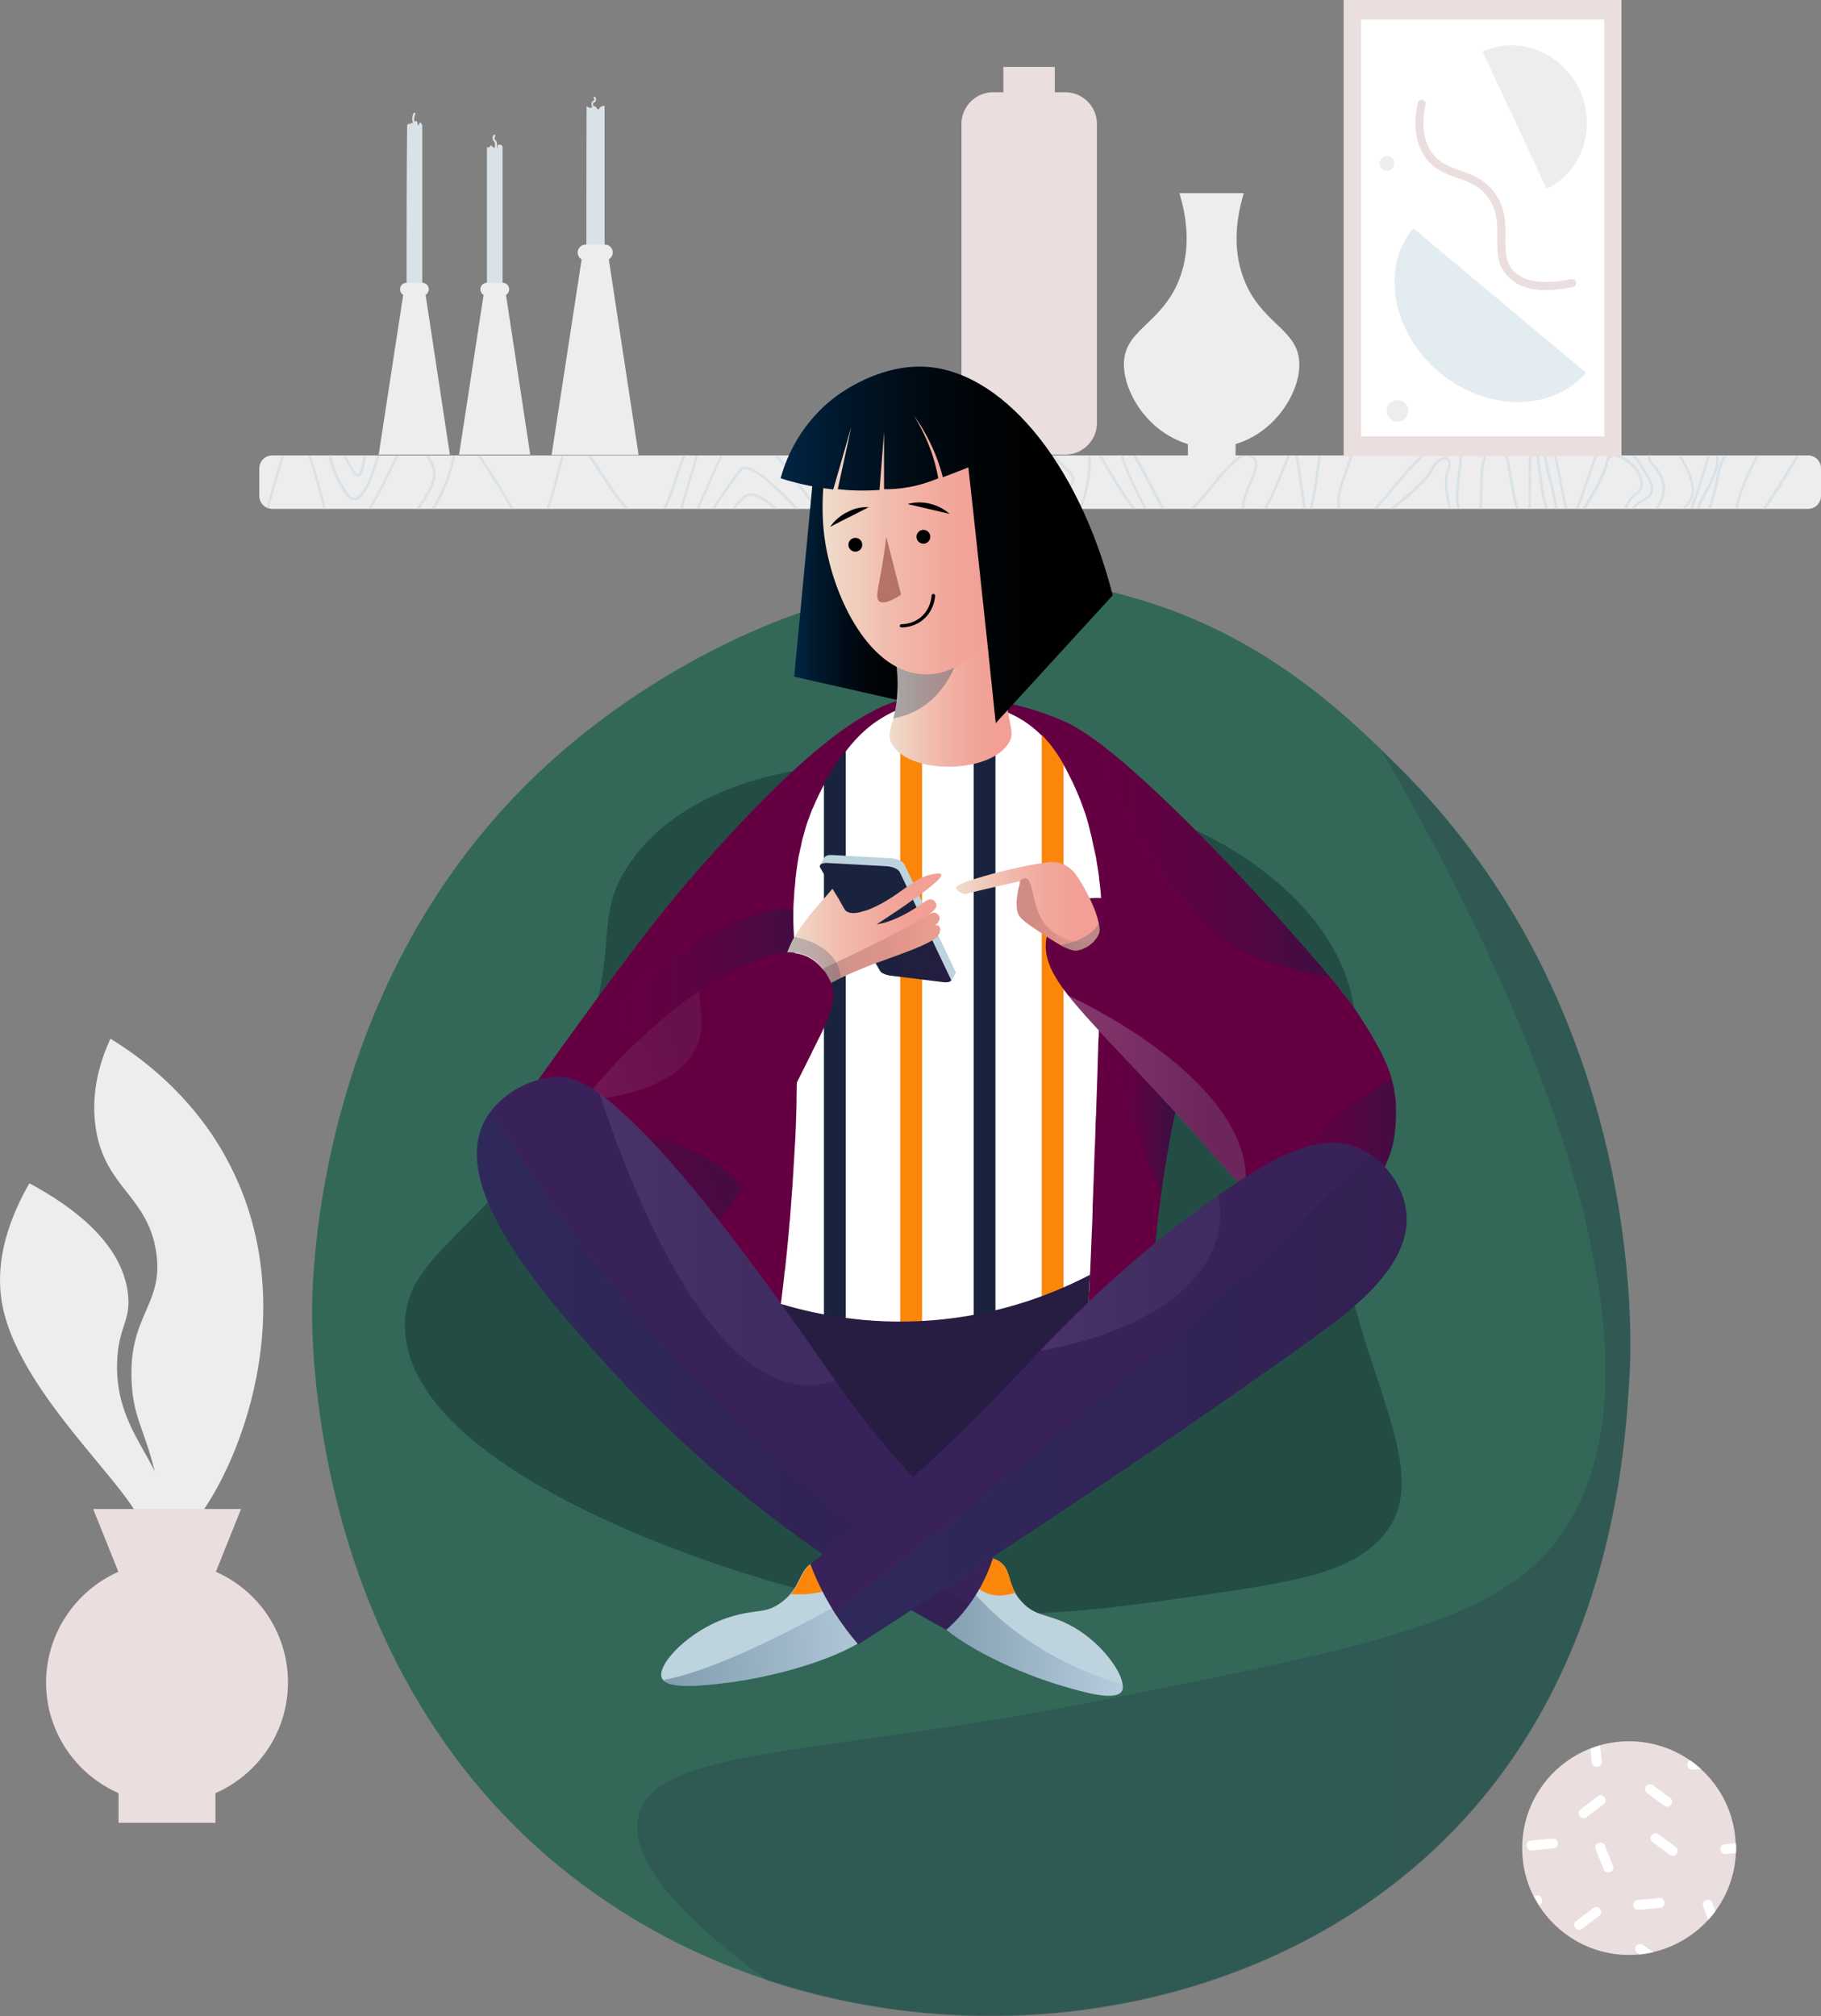 <svg width="187" height="207" viewBox="0 0 187 207" fill="none" xmlns="http://www.w3.org/2000/svg">
<rect x="0" y="0" width="187" height="207" fill="#808080" stroke="none"/>
<path d="M26.627 48.079V50.92C26.627 51.434 26.924 51.894 27.384 52.11C27.466 52.164 27.547 52.191 27.628 52.191C27.736 52.218 27.845 52.245 27.953 52.245H185.674C186.405 52.245 187 51.65 187 50.92V48.079C187 47.348 186.405 46.753 185.674 46.753H27.98C27.222 46.753 26.627 47.348 26.627 48.079Z" fill="#EEEDEE"/>
<path opacity="0.42" d="M180.964 52.272H181.289C182.669 50.351 184.104 47.943 184.78 46.753H184.455C183.427 48.539 182.101 50.649 180.964 52.272Z" fill="#BDD3DE"/>
<path opacity="0.42" d="M179.827 47.754C179.259 48.917 178.501 50.541 178.176 52.245H178.447C178.771 50.568 179.502 48.998 180.071 47.862C180.287 47.402 180.477 47.023 180.585 46.726H180.287C180.152 47.05 179.962 47.429 179.827 47.754Z" fill="#BDD3DE"/>
<path opacity="0.42" d="M175.36 52.272H175.658C176.01 51.38 176.335 50.135 176.605 48.647C176.741 47.835 177.011 47.213 177.363 46.753H177.038C176.741 47.186 176.497 47.781 176.335 48.593C176.01 50.297 175.685 51.488 175.36 52.272Z" fill="#BDD3DE"/>
<path opacity="0.42" d="M175.036 50.46C174.685 51.082 174.36 51.704 174.17 52.272H174.468C174.658 51.758 174.982 51.19 175.28 50.595C175.984 49.296 176.688 47.943 176.444 46.753H176.173V46.78C176.444 47.862 175.74 49.161 175.036 50.46Z" fill="#BDD3DE"/>
<path opacity="0.42" d="M173.52 52.272H173.818C174.17 51.379 174.684 49.891 175.415 47.402L175.604 46.78H175.334L175.171 47.348C174.386 49.891 173.872 51.406 173.52 52.272Z" fill="#BDD3DE"/>
<path opacity="0.42" d="M173.601 49.54C173.899 50.811 173.52 51.244 173.168 51.677C173.033 51.867 172.87 52.029 172.762 52.272H173.06C173.141 52.137 173.249 52.002 173.358 51.867C173.737 51.407 174.17 50.892 173.845 49.486C173.628 48.566 173.168 47.538 172.6 46.753H172.275C172.87 47.511 173.358 48.566 173.601 49.54Z" fill="#BDD3DE"/>
<path opacity="0.42" d="M170.706 49.891C170.814 50.703 170.462 51.569 169.948 52.245H170.272C170.76 51.542 171.084 50.676 170.976 49.837C170.814 48.701 170.3 48.16 169.921 47.727C169.569 47.348 169.379 47.132 169.569 46.699H169.271C169.081 47.24 169.352 47.538 169.704 47.889C170.083 48.349 170.543 48.863 170.706 49.891Z" fill="#BDD3DE"/>
<path opacity="0.42" d="M167.538 52.272H167.836C168.079 51.893 168.431 51.65 168.81 51.461C169.487 51.055 170.218 50.649 169.487 49.188C169.081 48.349 168.54 47.51 167.971 46.78H167.619C168.215 47.51 168.81 48.43 169.243 49.323C169.839 50.568 169.352 50.838 168.675 51.244C168.269 51.434 167.782 51.731 167.538 52.272Z" fill="#BDD3DE"/>
<path opacity="0.42" d="M161.746 52.272H162.044C162.342 51.623 162.694 50.622 163.154 49.323C163.452 48.43 163.776 47.511 164.074 46.753H163.776C163.479 47.483 163.181 48.376 162.883 49.242C162.531 50.243 162.125 51.515 161.746 52.272Z" fill="#BDD3DE"/>
<path opacity="0.42" d="M159.554 46.753C159.797 47.618 160.014 48.755 160.176 49.702C160.366 50.703 160.528 51.623 160.718 52.245H160.988C160.799 51.623 160.609 50.649 160.42 49.648C160.203 48.484 159.987 47.483 159.797 46.726H159.554V46.753Z" fill="#BDD3DE"/>
<path opacity="0.42" d="M158.498 46.753C158.606 47.429 158.796 48.295 159.066 49.35C159.31 50.379 159.608 51.569 159.662 52.272H159.933C159.906 51.623 159.662 50.595 159.337 49.269C159.121 48.43 158.904 47.483 158.796 46.753H158.498Z" fill="#BDD3DE"/>
<path opacity="0.42" d="M158.038 46.753H157.767C157.794 47.05 157.849 47.375 157.876 47.7C158.119 49.648 158.336 51.298 158.688 52.272H158.985C158.579 51.217 158.336 49.08 158.173 47.673C158.092 47.321 158.065 47.023 158.038 46.753Z" fill="#BDD3DE"/>
<path opacity="0.42" d="M156.901 52.272H157.172C157.226 51.65 157.226 50.757 157.226 49.621C157.226 48.647 157.199 47.619 157.28 46.753H157.01C156.955 47.592 156.955 48.62 156.955 49.621C156.955 50.514 156.983 51.569 156.901 52.272Z" fill="#BDD3DE"/>
<path opacity="0.42" d="M154.817 46.753H154.546C154.736 47.402 154.871 48.268 155.006 49.134C155.196 50.27 155.385 51.434 155.71 52.272H156.008C155.683 51.488 155.494 50.27 155.304 49.107C155.142 48.214 155.006 47.402 154.817 46.753Z" fill="#BDD3DE"/>
<path opacity="0.42" d="M151.894 52.272H152.164C152.219 51.758 152.246 51.109 152.246 50.433C152.246 49.134 152.273 47.727 152.679 46.753H152.381C152.002 47.781 151.975 49.161 151.975 50.433C151.948 51.109 151.948 51.758 151.894 52.272Z" fill="#BDD3DE"/>
<path opacity="0.42" d="M149.701 48.728C149.539 49.973 149.377 51.298 149.674 52.272H149.972C149.647 51.352 149.837 50 149.972 48.755C150.053 48.025 150.161 47.321 150.134 46.753H149.864C149.864 47.321 149.783 47.998 149.701 48.728Z" fill="#BDD3DE"/>
<path opacity="0.42" d="M141.04 52.272H141.391C141.879 51.731 142.393 51.109 142.934 50.46C144.017 49.161 145.181 47.754 146.345 46.753H145.939C144.829 47.754 143.719 49.08 142.718 50.297C142.149 51.001 141.581 51.677 141.04 52.272Z" fill="#BDD3DE"/>
<path opacity="0.42" d="M137.359 52.272H137.629C137.386 51.001 137.927 49.594 138.387 48.322C138.604 47.754 138.793 47.24 138.901 46.753H138.631C138.522 47.186 138.333 47.673 138.143 48.214C137.683 49.459 137.142 50.92 137.359 52.272Z" fill="#BDD3DE"/>
<path opacity="0.42" d="M109.371 50.216C109.75 49.891 110.075 49.621 110.075 49.269C110.075 49.025 109.912 48.755 109.56 48.403C109.127 47.997 108.613 47.456 108.126 46.915C108.072 46.861 108.018 46.78 107.964 46.726H108.342C108.857 47.267 109.317 47.781 109.75 48.187C110.156 48.593 110.345 48.917 110.345 49.242C110.345 49.702 109.966 49.999 109.533 50.378C108.992 50.838 108.424 51.352 108.37 52.218H108.099C108.18 51.244 108.857 50.676 109.371 50.216ZM98.517 46.753C100.114 48.674 101.522 50.919 102.198 52.272H101.9C101.224 50.892 99.789 48.647 98.192 46.753H98.517ZM104.905 46.753H105.176C105.392 48.836 104.932 50.892 104.282 52.272H103.985C104.607 50.946 105.149 48.863 104.905 46.753ZM94.213 47.24C93.293 47.158 92.427 47.077 91.886 46.753H92.616C93.076 46.861 93.645 46.915 94.24 46.969C95.486 47.077 96.785 47.213 97.353 47.97C97.651 48.376 97.705 48.863 97.57 49.539C97.38 50.351 97.272 51.298 97.164 52.272H96.893C97.001 51.298 97.109 50.324 97.299 49.485C97.434 48.917 97.38 48.484 97.137 48.133C96.649 47.456 95.404 47.348 94.213 47.24ZM89.964 46.753C90.776 48.078 91.561 49.594 92.292 51.163C92.481 51.569 92.644 51.92 92.806 52.272H92.508C92.346 51.947 92.21 51.623 92.048 51.271C91.182 49.404 90.397 47.916 89.693 46.753H89.964ZM85.714 46.753C86.716 48.809 88.394 50.865 89.558 52.272H89.206C88.015 50.838 86.364 48.782 85.416 46.753H85.714ZM83.982 46.753C84.28 47.158 84.632 47.618 85.038 48.187C86.012 49.539 87.149 51.082 88.15 52.272H87.798C86.797 51.109 85.741 49.648 84.794 48.349C84.415 47.808 84.009 47.24 83.63 46.753H83.982ZM82.764 46.753C83.251 47.943 84.117 49.485 84.848 50.784C85.173 51.379 85.444 51.866 85.66 52.272H85.362C85.119 51.839 84.848 51.352 84.605 50.919C83.82 49.512 82.926 47.97 82.466 46.753H82.764ZM79.895 46.753C80.653 47.673 81.41 48.728 82.195 49.756C82.872 50.676 83.522 51.542 84.117 52.272H83.765C83.197 51.569 82.602 50.757 81.979 49.918C81.194 48.836 80.355 47.727 79.543 46.753H79.895ZM31.904 46.753C32.5 48.43 33.068 50.595 33.474 52.272H33.204C32.662 50.026 32.121 48.133 31.634 46.753H31.904ZM40.593 46.834C40.593 46.807 40.62 46.78 40.62 46.753H40.918C40.891 46.834 40.864 46.888 40.837 46.942C40.241 48.268 39.213 50.405 38.103 52.272H37.778C38.644 50.838 39.592 48.998 40.593 46.834ZM28.927 46.753H29.198C28.548 48.782 27.926 51.055 27.601 52.218C27.52 52.191 27.438 52.164 27.357 52.137C27.682 50.973 28.305 48.755 28.927 46.753ZM43.246 51.487C44.058 50.243 44.978 48.863 44.112 47.483C43.977 47.24 43.841 46.996 43.733 46.726H44.031C44.112 46.942 44.22 47.131 44.355 47.321C45.303 48.836 44.328 50.324 43.489 51.623C43.354 51.839 43.219 52.029 43.083 52.245H42.758C42.894 52.002 43.083 51.758 43.246 51.487ZM46.467 46.753H46.737C46.44 48.62 45.546 50.757 44.626 52.272H44.274C45.195 50.811 46.169 48.701 46.467 46.753ZM49.336 46.753C50.121 47.862 51.041 49.377 52.097 51.082C52.34 51.487 52.584 51.893 52.828 52.272H52.503C52.313 51.947 52.097 51.596 51.88 51.244C51.068 49.918 49.986 48.133 49.038 46.78H49.336V46.753ZM57.402 47.7C57.483 47.375 57.564 47.05 57.645 46.753H57.916C57.835 47.077 57.754 47.429 57.645 47.781C57.212 49.512 56.806 51.082 56.373 52.272H56.076C56.59 50.892 57.023 49.161 57.402 47.7ZM60.704 46.753C61.029 47.213 61.381 47.754 61.76 48.349C62.653 49.729 63.654 51.244 64.575 52.272H64.223C63.303 51.244 62.382 49.81 61.516 48.511C61.137 47.916 60.731 47.294 60.352 46.78H60.704V46.753ZM69.284 49.106C69.555 48.241 69.853 47.429 70.151 46.726H70.448C70.124 47.429 69.826 48.322 69.555 49.188C69.203 50.27 68.824 51.406 68.364 52.245H68.066C68.526 51.433 68.906 50.243 69.284 49.106ZM72.451 50.135C72.939 48.971 73.453 47.808 73.94 46.753H74.211C73.696 47.835 73.182 49.052 72.668 50.243C72.343 51.001 72.045 51.677 71.802 52.245H71.504C71.829 51.542 72.153 50.811 72.451 50.135ZM70.746 49.106C70.963 48.349 71.26 47.483 71.423 46.753H71.693C71.531 47.375 71.287 48.187 70.99 49.188C70.665 50.216 70.34 51.298 70.096 52.272H69.826C70.096 51.244 70.448 50.135 70.746 49.106ZM113.133 46.753C113.133 46.78 113.16 46.78 113.16 46.807C114.189 48.565 115.488 50.838 116.652 52.272H116.3C115.163 50.838 113.918 48.647 112.917 46.942C112.89 46.888 112.836 46.807 112.809 46.753H113.133ZM111.726 46.753H111.997C112.132 48.62 111.699 50.73 111.049 52.272H110.779C111.401 50.757 111.861 48.593 111.726 46.753ZM116.679 46.753C117.112 47.483 117.627 48.457 118.249 49.675C118.736 50.622 119.223 51.542 119.63 52.272H119.305C118.899 51.569 118.466 50.703 117.978 49.81C117.491 48.863 116.869 47.7 116.327 46.753H116.679ZM115.353 46.753C115.705 48.187 116.652 49.999 117.356 51.406C117.518 51.731 117.654 52.002 117.789 52.245H117.491C117.383 52.002 117.248 51.758 117.112 51.515C116.381 50.081 115.434 48.187 115.082 46.726H115.353V46.753ZM124.258 49.945C125.395 48.565 126.478 47.24 127.398 46.753H128.643C129.509 47.321 129.022 48.43 128.535 49.594C128.156 50.459 127.75 51.406 127.804 52.272H127.533C127.479 51.352 127.912 50.378 128.291 49.485C128.887 48.133 129.211 47.267 128.318 46.861C127.452 46.482 125.936 48.322 124.475 50.108C123.825 50.892 123.202 51.65 122.634 52.245H122.255C122.878 51.623 123.554 50.784 124.258 49.945ZM131.918 47.456C132.026 47.185 132.108 46.942 132.189 46.753H132.486C132.405 46.969 132.27 47.267 132.162 47.564C131.458 49.323 130.754 51.082 130.05 52.272H129.726C130.592 50.892 131.431 48.728 131.918 47.456ZM133.244 46.753C133.407 47.375 133.569 48.376 133.759 49.837C133.894 50.73 134.002 51.677 134.138 52.272H133.867C133.732 51.677 133.623 50.784 133.488 49.864C133.353 48.863 133.163 47.483 132.974 46.753H133.244ZM135.383 46.753H135.653C135.437 48.538 135.112 51.001 134.733 52.272H134.462C134.76 51.244 135.112 48.971 135.383 46.753Z" fill="#BDD3DE"/>
<path opacity="0.42" d="M142.61 52.273H143.07C144.423 51.244 146.534 49.54 147.13 48.322C147.644 47.348 148.267 47.078 148.537 47.213C148.781 47.321 148.808 47.727 148.592 48.214C148.131 49.323 148.51 51.217 148.781 52.273H149.052C148.781 51.272 148.375 49.377 148.808 48.322C149.133 47.538 148.916 47.105 148.619 46.969C148.159 46.753 147.428 47.132 146.859 48.214C146.237 49.432 143.882 51.298 142.61 52.273Z" fill="#BDD3DE"/>
<path opacity="0.42" d="M162.477 52.272H162.801C163.397 51.352 164.94 48.809 165.102 47.618C165.156 47.267 165.292 47.023 165.508 46.942C165.995 46.753 166.807 47.24 167.376 47.7C167.944 48.16 168.513 49.052 168.458 49.81C168.431 50.135 168.296 50.378 168.025 50.541C167.213 51.028 166.889 51.866 166.753 52.272H167.051C167.186 51.866 167.511 51.163 168.161 50.757C168.486 50.541 168.702 50.216 168.729 49.81C168.783 48.998 168.161 47.997 167.565 47.483C167.376 47.321 166.889 46.942 166.347 46.726H165.292C165.048 46.861 164.913 47.158 164.831 47.564C164.642 48.755 162.937 51.515 162.477 52.272Z" fill="#BDD3DE"/>
<path opacity="0.42" d="M105.013 52.272H105.284C105.663 51.217 106.556 48.674 106.935 47.754C107.043 47.511 107.179 47.511 107.233 47.511C107.531 47.511 107.91 47.916 108.153 48.403C108.262 48.674 108.478 49.323 108.045 49.783C107.395 50.487 107.206 51.542 107.179 52.245H107.449C107.504 51.569 107.666 50.568 108.262 49.946C108.64 49.54 108.695 48.917 108.397 48.268C108.18 47.754 107.693 47.213 107.233 47.213C107.098 47.213 106.854 47.267 106.692 47.619C106.286 48.593 105.365 51.271 105.013 52.272Z" fill="#BDD3DE"/>
<path opacity="0.42" d="M73.047 52.273H73.371C73.967 51.353 75.374 49.269 76.213 48.322C76.295 48.241 76.403 48.187 76.565 48.187C77.81 48.187 80.598 51.109 81.654 52.273H82.006C81.113 51.272 78 47.944 76.538 47.916C76.322 47.916 76.132 47.998 75.997 48.133C75.131 49.161 73.588 51.461 73.047 52.273Z" fill="#BDD3DE"/>
<path opacity="0.42" d="M75.158 52.272H75.483C75.727 51.92 76.079 51.515 76.539 51.109C77.215 50.514 78.677 51.515 79.543 52.272H79.949C79.246 51.596 77.351 50.026 76.376 50.892C75.808 51.379 75.402 51.866 75.158 52.272Z" fill="#BDD3DE"/>
<path opacity="0.42" d="M33.691 46.753C33.934 47.781 34.476 49.459 35.559 50.892C35.802 51.217 36.073 51.38 36.371 51.38C36.425 51.38 36.479 51.38 36.533 51.352C37.183 51.217 37.832 50.216 38.482 48.376C38.698 47.781 38.861 47.186 38.996 46.699H38.725C38.238 48.403 37.372 50.892 36.479 51.082C36.235 51.136 36.019 51.001 35.802 50.703C34.746 49.296 34.232 47.727 33.989 46.699H33.691V46.753Z" fill="#BDD3DE"/>
<path opacity="0.42" d="M35.234 46.753C35.423 47.159 35.748 47.781 36.236 48.566C36.398 48.809 36.56 48.944 36.723 48.944C36.75 48.944 36.777 48.944 36.804 48.944C37.264 48.836 37.508 47.592 37.589 46.78H37.318C37.21 47.727 36.966 48.647 36.723 48.701C36.669 48.728 36.56 48.62 36.452 48.458C36.019 47.754 35.694 47.186 35.532 46.78H35.234V46.753Z" fill="#BDD3DE"/>
<path d="M115.434 36.958C115.759 33.711 119.386 33.116 121.119 28.625C122.391 25.324 121.768 22.023 121.119 19.831H127.723C127.073 22.023 126.451 25.324 127.723 28.625C129.428 33.116 133.082 33.711 133.407 36.958C133.705 39.907 131.161 44.318 126.884 45.589V46.888H121.985V45.589C117.708 44.318 115.164 39.934 115.434 36.958Z" fill="#EEEDEE"/>
<path d="M101.982 9.469H103.038V6.872H108.316V9.469H109.398C111.185 9.469 112.646 10.93 112.646 12.716V43.425C112.646 45.21 111.185 46.672 109.398 46.672H101.982C100.196 46.672 98.734 45.21 98.734 43.425V12.716C98.734 10.93 100.196 9.469 101.982 9.469Z" fill="#EBDEDE"/>
<path d="M137.981 0H166.51V46.834H137.981V0Z" fill="#EBDEDE"/>
<path d="M139.768 2.002H164.751V44.806H139.768V2.002Z" fill="white"/>
<path opacity="0.42" d="M145.126 23.431C141.743 27.489 142.961 34.172 147.806 38.23C152.678 42.289 159.472 42.289 162.855 38.258C156.955 33.306 151.027 28.355 145.126 23.431Z" fill="#BDD3DE"/>
<path d="M158.823 19.372C162.477 17.668 163.993 13.095 162.206 9.226C160.393 5.357 155.9 3.598 152.246 5.303C154.438 9.984 156.631 14.664 158.823 19.372Z" fill="#EEEDEE"/>
<path d="M158.768 29.789C159.607 29.789 160.528 29.68 161.529 29.464C161.746 29.41 161.881 29.194 161.854 28.977C161.8 28.761 161.583 28.625 161.367 28.652C158.579 29.221 156.603 28.977 155.493 27.895C154.573 27.002 154.573 25.811 154.6 24.432C154.627 22.971 154.627 21.293 153.436 19.724C152.407 18.371 151.162 17.938 149.944 17.505C148.78 17.099 147.671 16.693 146.886 15.449C146.155 14.231 145.965 12.662 146.399 10.741C146.453 10.525 146.317 10.308 146.074 10.254C145.857 10.2 145.641 10.335 145.587 10.579C145.126 12.716 145.343 14.475 146.182 15.882C147.102 17.37 148.402 17.83 149.647 18.263C150.811 18.669 151.893 19.047 152.759 20.211C153.788 21.564 153.761 22.998 153.761 24.404C153.734 25.838 153.734 27.299 154.898 28.436C155.791 29.356 157.09 29.789 158.768 29.789Z" fill="#EBDEDE"/>
<path d="M143.503 43.29C142.89 43.29 142.393 42.794 142.393 42.181C142.393 41.568 142.89 41.072 143.503 41.072C144.115 41.072 144.612 41.568 144.612 42.181C144.612 42.794 144.115 43.29 143.503 43.29Z" fill="#EEEDEE"/>
<path d="M142.42 17.532C142.001 17.532 141.662 17.193 141.662 16.775C141.662 16.356 142.001 16.017 142.42 16.017C142.838 16.017 143.178 16.356 143.178 16.775C143.178 17.193 142.838 17.532 142.42 17.532Z" fill="#EEEDEE"/>
<path d="M61.028 11.364C61.056 11.364 61.056 11.364 61.083 11.364C61.137 11.337 61.137 11.283 61.11 11.228C60.839 10.741 60.893 10.606 60.92 10.579C60.947 10.552 60.974 10.552 61.001 10.525C61.056 10.498 61.164 10.444 61.191 10.335C61.218 10.227 61.218 10.119 61.137 9.984C61.11 9.93 61.056 9.93 61.001 9.957C60.947 9.984 60.947 10.038 60.974 10.092C61.028 10.173 61.028 10.227 61.028 10.254C61.028 10.281 61.001 10.309 60.947 10.335C60.893 10.363 60.839 10.39 60.812 10.444C60.677 10.606 60.731 10.877 60.974 11.31C60.974 11.364 61.001 11.364 61.028 11.364Z" fill="#EBDEDE"/>
<path d="M60.216 31.196H62.084V10.877C62.003 10.877 61.867 10.877 61.759 10.931C61.57 11.039 61.543 11.228 61.434 11.228C61.272 11.228 61.245 10.931 61.028 10.903C60.893 10.877 60.839 11.039 60.649 11.066C60.487 11.093 60.325 10.985 60.243 10.903C60.216 17.641 60.216 24.405 60.216 31.196Z" fill="#EEEDEE"/>
<path opacity="0.42" d="M60.216 31.196H62.084V10.877C62.003 10.877 61.867 10.877 61.759 10.931C61.57 11.039 61.543 11.228 61.434 11.228C61.272 11.228 61.245 10.931 61.028 10.903C60.893 10.877 60.839 11.039 60.649 11.066C60.487 11.093 60.325 10.985 60.243 10.903C60.216 17.641 60.216 24.405 60.216 31.196Z" fill="#BDD3DE"/>
<path d="M59.73 26.624C59.486 26.488 59.324 26.218 59.324 25.92C59.324 25.46 59.703 25.108 60.136 25.108H62.112C62.572 25.108 62.924 25.487 62.924 25.92C62.924 26.218 62.761 26.461 62.518 26.624L65.576 46.699H61.11H56.644L59.73 26.624Z" fill="#EEEDEE"/>
<path d="M50.879 15.53C50.933 15.53 50.96 15.503 50.987 15.449C51.014 15.26 51.041 15.07 51.041 14.881C51.041 14.719 51.014 14.637 50.987 14.556C50.96 14.448 50.906 14.394 50.852 14.367C50.825 14.34 50.797 14.313 50.797 14.286C50.77 14.204 50.797 14.096 50.852 13.961C50.879 13.907 50.852 13.853 50.825 13.826C50.77 13.799 50.716 13.826 50.689 13.853C50.581 14.042 50.554 14.204 50.608 14.34C50.635 14.421 50.689 14.448 50.716 14.502C50.743 14.529 50.77 14.583 50.797 14.637C50.825 14.664 50.825 14.719 50.825 14.881C50.825 15.07 50.797 15.233 50.77 15.422C50.77 15.476 50.797 15.53 50.879 15.53Z" fill="#EBDEDE"/>
<path d="M50.012 32.441H51.609V15.124C51.609 14.989 51.501 14.881 51.393 14.854C51.312 14.827 51.203 14.854 51.122 14.908C51.041 15.016 51.122 15.152 51.041 15.206C50.96 15.26 50.797 15.206 50.689 15.152C50.527 15.043 50.472 14.908 50.418 14.935C50.364 14.935 50.364 15.016 50.31 15.07C50.229 15.152 50.121 15.152 50.012 15.124C50.012 20.887 50.012 26.65 50.012 32.441Z" fill="#EEEDEE"/>
<path opacity="0.42" d="M50.012 32.441H51.609V15.124C51.609 14.989 51.501 14.881 51.393 14.854C51.312 14.827 51.203 14.854 51.122 14.908C51.041 15.016 51.122 15.152 51.041 15.206C50.96 15.26 50.797 15.206 50.689 15.152C50.527 15.043 50.472 14.908 50.418 14.935C50.364 14.935 50.364 15.016 50.31 15.07C50.229 15.152 50.121 15.152 50.012 15.124C50.012 20.887 50.012 26.65 50.012 32.441Z" fill="#BDD3DE"/>
<path d="M49.66 30.276C49.471 30.168 49.336 29.951 49.336 29.708C49.336 29.329 49.633 29.031 50.012 29.031H51.609C51.988 29.031 52.286 29.329 52.286 29.708C52.286 29.951 52.151 30.168 51.961 30.276L54.451 46.672H50.797H47.143L49.66 30.276Z" fill="#EEEDEE"/>
<path d="M42.623 13.257C42.678 13.257 42.705 13.23 42.732 13.176C42.759 13.041 42.759 12.906 42.732 12.77C42.705 12.662 42.65 12.608 42.623 12.554C42.596 12.5 42.569 12.446 42.542 12.365C42.515 12.256 42.542 12.175 42.542 12.067C42.569 11.932 42.596 11.823 42.651 11.715C42.678 11.661 42.651 11.607 42.596 11.58C42.542 11.553 42.488 11.58 42.461 11.634C42.407 11.769 42.353 11.905 42.353 12.04C42.326 12.175 42.326 12.283 42.353 12.419C42.38 12.527 42.434 12.608 42.461 12.662C42.488 12.716 42.515 12.743 42.542 12.825C42.569 12.906 42.569 13.014 42.542 13.122C42.515 13.176 42.542 13.23 42.623 13.257Z" fill="#EBDEDE"/>
<path d="M41.758 30.168H43.355V12.851C43.246 12.608 43.165 12.581 43.138 12.581C43.03 12.608 43.03 12.879 42.949 12.879C42.867 12.879 42.894 12.473 42.759 12.418C42.678 12.392 42.624 12.554 42.434 12.608C42.326 12.635 42.272 12.581 42.191 12.662C42.109 12.716 42.109 12.797 42.082 12.797C42.055 12.797 42.055 12.689 42.028 12.662C42.001 12.662 41.947 12.689 41.812 12.851C41.758 18.614 41.758 24.377 41.758 30.168Z" fill="#EEEDEE"/>
<path opacity="0.42" d="M41.758 30.168H43.355V12.851C43.246 12.608 43.165 12.581 43.138 12.581C43.03 12.608 43.03 12.879 42.949 12.879C42.867 12.879 42.894 12.473 42.759 12.418C42.678 12.392 42.624 12.554 42.434 12.608C42.326 12.635 42.272 12.581 42.191 12.662C42.109 12.716 42.109 12.797 42.082 12.797C42.055 12.797 42.055 12.689 42.028 12.662C42.001 12.662 41.947 12.689 41.812 12.851C41.758 18.614 41.758 24.377 41.758 30.168Z" fill="#BDD3DE"/>
<path d="M41.405 30.276C41.216 30.168 41.081 29.951 41.081 29.708C41.081 29.329 41.378 29.031 41.757 29.031H43.354C43.733 29.031 44.031 29.329 44.031 29.708C44.031 29.951 43.896 30.168 43.706 30.276L46.196 46.672H42.542H38.888L41.405 30.276Z" fill="#EEEDEE"/>
<path d="M3.017 121.481C7.397 123.837 12.486 127.548 13.133 132.761C13.488 135.638 12.153 136.138 12.028 139.829C11.861 144.895 14.239 147.752 15.886 151.046C14.823 146.709 13.759 145.708 13.529 142.08C13.091 134.971 16.888 134.033 16.032 128.507C15.156 122.774 10.776 121.94 9.838 115.852C9.254 112.12 10.338 108.825 11.339 106.636C18.306 110.91 21.706 116.102 23.187 118.812C31.53 133.949 24.417 151.213 19.62 156.696C18.869 157.551 14.531 158.009 14.593 157.884C16.283 154.882 2.12 144.103 0.222 133.887C-0.258 131.239 -0.216 127.131 3.017 121.481Z" fill="#EEEDEE"/>
<path d="M12.155 161.366L9.569 154.923H17.161H24.753L22.167 161.366C26.526 163.284 29.571 167.642 29.571 172.729C29.571 177.816 26.505 182.174 22.125 184.092V187.136H12.176V184.092C7.796 182.174 4.729 177.795 4.729 172.729C4.75 167.662 7.796 163.305 12.155 161.366Z" fill="#EBDEDE"/>
<path d="M178.279 189.735C178.279 189.913 178.279 190.071 178.259 190.249C178.16 192.463 177.389 194.518 176.164 196.197C175.946 196.514 175.689 196.81 175.432 197.087C173.949 198.707 171.992 199.893 169.778 200.406C169.323 200.505 168.849 200.584 168.375 200.644C168.019 200.683 167.663 200.703 167.287 200.703C163.393 200.703 159.973 198.668 158.016 195.605C157.838 195.308 157.66 195.012 157.502 194.715C156.731 193.213 156.315 191.534 156.315 189.735C156.315 185.092 159.202 181.12 163.294 179.519C163.61 179.4 163.946 179.282 164.282 179.183C165.231 178.906 166.24 178.768 167.287 178.768C169.62 178.768 171.775 179.499 173.554 180.724C173.949 181.001 174.305 181.297 174.661 181.614C176.757 183.511 178.101 186.218 178.239 189.222C178.279 189.4 178.279 189.577 178.279 189.735Z" fill="#EBDEDE"/>
<path d="M164.718 185.191L162.899 186.574C162.701 186.732 162.405 186.693 162.266 186.495L162.207 186.416C162.049 186.218 162.088 185.922 162.286 185.784L164.105 184.4C164.302 184.242 164.599 184.282 164.737 184.479L164.797 184.558C164.955 184.736 164.915 185.033 164.718 185.191Z" fill="white"/>
<path d="M164.263 196.652L162.444 198.035C162.246 198.193 161.95 198.154 161.811 197.956L161.752 197.877C161.594 197.679 161.633 197.383 161.831 197.245L163.65 195.861C163.847 195.703 164.144 195.743 164.282 195.94L164.342 196.019C164.5 196.197 164.46 196.494 164.263 196.652Z" fill="white"/>
<path d="M158.371 195.11C158.371 195.268 158.312 195.407 158.174 195.505L158.055 195.604C157.877 195.308 157.699 195.011 157.541 194.715L157.561 194.695C157.778 194.537 158.095 194.577 158.272 194.794C158.332 194.893 158.371 194.992 158.371 195.11Z" fill="white"/>
<path d="M164.025 181.396C164.005 181.396 163.985 181.396 163.985 181.396C163.728 181.396 163.511 181.198 163.471 180.941L163.333 179.519C163.649 179.4 163.985 179.281 164.321 179.183L164.48 180.823C164.499 181.119 164.302 181.376 164.025 181.396Z" fill="white"/>
<path d="M171.518 190.447L169.68 189.103C169.482 188.945 169.443 188.668 169.581 188.471L169.64 188.392C169.798 188.194 170.075 188.155 170.273 188.293L172.111 189.637C172.309 189.795 172.349 190.071 172.21 190.269L172.151 190.348C172.013 190.565 171.736 190.605 171.518 190.447Z" fill="white"/>
<path d="M169.778 200.426C169.324 200.525 168.849 200.604 168.375 200.664L168.118 200.486C167.9 200.328 167.841 200.011 168.019 199.774C168.118 199.636 168.276 199.577 168.434 199.577C168.533 199.577 168.651 199.616 168.73 199.675L169.778 200.426Z" fill="white"/>
<path d="M170.944 185.408L169.106 184.064C168.908 183.906 168.868 183.629 169.007 183.432L169.066 183.353C169.224 183.155 169.501 183.115 169.699 183.254L171.537 184.598C171.735 184.756 171.774 185.032 171.636 185.23L171.577 185.309C171.438 185.507 171.162 185.546 170.944 185.408Z" fill="white"/>
<path d="M178.279 189.735C178.279 189.913 178.279 190.071 178.259 190.249L177.231 190.348C176.954 190.368 176.698 190.17 176.678 189.894C176.678 189.874 176.678 189.854 176.678 189.834C176.678 189.577 176.875 189.36 177.132 189.34L178.259 189.222C178.279 189.4 178.279 189.577 178.279 189.735Z" fill="white"/>
<path d="M174.681 181.614L173.831 181.693C173.554 181.713 173.297 181.515 173.277 181.238C173.277 181.219 173.277 181.199 173.277 181.179C173.277 180.982 173.396 180.804 173.574 180.725C173.969 181.001 174.325 181.298 174.681 181.614Z" fill="white"/>
<path d="M170.51 195.861L168.236 196.079C167.979 196.099 167.762 195.921 167.742 195.664L167.722 195.565C167.702 195.308 167.88 195.091 168.137 195.071L170.411 194.854C170.668 194.834 170.885 195.012 170.905 195.269L170.925 195.367C170.925 195.604 170.747 195.842 170.51 195.861Z" fill="white"/>
<path d="M164.698 191.949L163.847 189.834C163.749 189.597 163.867 189.34 164.104 189.241L164.203 189.202C164.441 189.103 164.698 189.222 164.796 189.459L165.646 191.573C165.745 191.81 165.627 192.067 165.389 192.166L165.291 192.206C165.053 192.285 164.796 192.166 164.698 191.949Z" fill="white"/>
<path d="M176.163 196.197C175.946 196.514 175.689 196.81 175.432 197.087L174.898 195.743C174.799 195.486 174.918 195.19 175.175 195.091C175.234 195.071 175.293 195.051 175.372 195.051C175.57 195.051 175.768 195.17 175.847 195.367L176.163 196.197Z" fill="white"/>
<path d="M159.558 189.755L157.285 189.973C157.028 189.993 156.811 189.815 156.791 189.558L156.771 189.459C156.751 189.202 156.929 188.985 157.186 188.965L159.46 188.748C159.717 188.728 159.934 188.906 159.954 189.163L159.974 189.261C159.993 189.518 159.796 189.736 159.558 189.755Z" fill="white"/>
<path d="M143.321 78.418C142.857 77.954 142.366 77.49 141.847 76.972C137.314 72.577 130.378 66.381 120.22 62.614C118.336 61.932 116.342 61.304 114.24 60.785C86.933 54.234 64.242 71.949 60.282 75.034C59.272 75.825 58.316 76.617 57.388 77.436C32.266 99.354 32.02 131.535 32.047 135.111C32.102 140.434 33.003 174.826 61.402 194.615C66.781 198.382 72.679 201.276 78.85 203.295C102.061 210.965 129.013 206.489 146.68 190.412C165.521 173.27 166.887 149.141 167.351 140.952C167.542 137.732 168.935 103.53 143.321 78.418ZM84.803 108.798C84.284 108.634 83.766 108.498 83.247 108.334C83.329 108.198 83.383 108.061 83.438 107.925C84.066 106.669 84.721 105.441 85.131 104.267C85.022 105.796 84.912 107.297 84.803 108.798Z" fill="#336859"/>
<path opacity="0.42" d="M41.577 136.257C41.823 150.014 70.167 160.032 81.827 163.089C98.211 167.402 111.646 165.464 122.35 163.935C133.109 162.379 138.543 161.533 141.929 157.794C149.547 149.305 132.617 133.91 138.57 111.145C139.471 107.679 139.416 104.731 138.816 102.193C137.177 95.341 131.88 91.083 129.613 89.336C115.523 78.364 76.639 71.649 64.76 88.49C60.61 94.386 64.023 97.115 59.463 108.607C52.5 126.076 41.413 127.632 41.577 136.257Z" fill="#0D2A28"/>
<path opacity="0.2" d="M167.351 141.007C166.887 149.195 165.522 173.325 146.68 190.466C129.013 206.543 102.089 211.02 78.851 203.35C66.344 194.26 64.815 189.211 65.607 186.29C67.546 179.302 84.176 180.312 113.121 174.553C139.526 169.285 152.715 166.664 159.241 158.912C176.39 138.495 149.52 90.182 141.82 76.999C142.339 77.517 142.83 77.981 143.294 78.445C168.935 103.53 167.542 137.731 167.351 141.007Z" fill="url(#paint0_linear)"/>
<path d="M143.293 113.22C127.811 109.617 122.459 111.446 120.684 114.203C120.137 116.796 119.646 119.607 119.236 122.583C119.154 123.129 119.1 123.702 119.018 124.248C118.472 128.779 118.226 132.982 118.171 136.831C110.99 138.687 103.835 140.543 96.654 142.427C93.35 143.082 86.905 143.791 79.888 141.034C77.403 140.052 75.355 138.851 73.744 137.677C70.467 132.136 70.631 129.243 71.504 127.605C73.607 123.674 74.59 122.31 74.59 122.31C74.781 122.037 75.382 121.191 75.437 120.017C75.437 119.962 75.437 119.908 75.437 119.799C75.437 118.406 75.437 117.697 75.163 117.287C74.071 115.65 69.047 115.759 52.199 123.101C51.516 121.846 50.861 120.099 51.134 118.133C51.298 116.905 51.789 115.895 54.001 112.674C55.639 110.3 56.513 109.153 57.278 108.061C60.063 104.213 62.275 101.156 64.268 98.535C67.108 94.741 69.484 91.766 72.378 88.518C73.607 87.153 74.754 85.87 75.846 84.724C86.714 73.178 91.356 71.84 94.469 71.485C96.818 71.212 98.811 71.403 100.067 71.622C100.067 71.622 104.245 71.977 108.505 73.724C108.505 73.724 108.641 73.778 108.833 73.86C108.833 73.86 109.215 74.024 109.57 74.188C110.444 74.597 111.481 75.252 112.601 76.071C120.083 81.585 131.907 94.932 131.907 94.932C133.709 96.979 135.265 98.699 136.603 100.337C137.177 101.019 137.696 101.702 138.187 102.357C138.214 102.411 138.269 102.439 138.296 102.493C138.351 102.575 138.406 102.657 138.487 102.739C138.515 102.766 138.515 102.793 138.542 102.793C138.624 102.903 138.706 103.012 138.761 103.094C139.225 103.749 139.744 104.513 140.29 105.414C140.317 105.441 140.344 105.496 140.372 105.523C141.027 106.642 141.655 107.816 142.283 109.153C142.42 109.426 142.529 109.699 142.638 109.945C142.829 110.491 142.993 111.037 143.13 111.664C143.13 112.047 143.239 112.565 143.293 113.22Z" fill="#640042"/>
<path opacity="0.42" d="M120.684 114.176C120.684 114.176 120.684 114.203 120.684 114.176C120.684 114.203 120.684 114.203 120.684 114.176C120.111 116.796 119.62 119.58 119.21 122.555C118.118 119.853 117.025 117.151 115.933 114.449C114.349 109.672 114.431 108.498 114.814 108.307C115.25 108.089 116.315 109.262 118.445 111.664C119.183 112.511 119.947 113.357 120.684 114.176Z" fill="url(#paint1_linear)"/>
<path opacity="0.35" d="M136.548 100.309C134.664 100.009 132.644 99.518 130.459 98.808C120.765 95.696 115.085 83.304 112.546 76.016C120.028 81.53 131.852 94.877 131.852 94.877C133.681 96.952 135.21 98.671 136.548 100.309Z" fill="url(#paint2_linear)"/>
<path opacity="0.31" d="M81.772 101.428C81.553 102.165 81.28 102.82 80.98 103.284C77.922 108.416 64.596 107.843 63.64 104.677C62.548 101.046 77.403 92.312 81.444 93.431C81.444 94.523 81.471 95.505 81.526 96.297C81.635 97.989 81.717 99.681 81.772 101.428Z" fill="url(#paint3_linear)"/>
<path d="M113.147 94.632C113.147 94.823 113.147 95.041 113.12 95.233C113.093 95.833 113.093 96.461 113.065 97.116C113.038 97.716 113.038 98.344 113.011 98.972C113.011 99.409 112.983 99.846 112.983 100.282C112.983 100.719 112.956 101.183 112.956 101.647C112.956 101.702 112.956 101.756 112.956 101.811C112.929 102.411 112.929 103.012 112.902 103.612C112.902 103.694 112.902 103.749 112.902 103.831C112.874 104.431 112.874 105.032 112.847 105.659C112.847 106.096 112.82 106.533 112.792 106.97C112.738 109.126 112.656 111.419 112.574 113.794C112.574 114.203 112.547 114.585 112.519 114.995C112.492 115.622 112.492 116.277 112.465 116.933C112.437 117.342 112.437 117.751 112.41 118.161C112.383 118.925 112.355 119.689 112.328 120.481C112.328 120.754 112.301 121.027 112.301 121.3C112.301 121.518 112.273 121.737 112.273 121.955C112.273 122.255 112.246 122.528 112.246 122.828C112.219 123.402 112.192 124.002 112.192 124.603C112.192 124.903 112.164 125.203 112.164 125.503C112.137 125.913 112.137 126.295 112.11 126.704C112.082 127.168 112.082 127.632 112.055 128.096C112.028 128.724 112 129.379 111.973 130.034C111.973 130.335 111.946 130.635 111.918 130.935C111.891 131.672 111.864 132.436 111.809 133.173C111.7 135.63 111.591 138.196 111.454 140.789C111.482 140.789 111.482 140.762 111.482 140.762C111.482 140.789 110.662 142.017 109.215 143.709C108.587 144.446 107.822 145.293 106.976 146.139C105.611 147.531 104 148.977 102.225 150.233C101.515 150.752 100.75 151.216 99.986 151.652C98.647 152.417 97.228 153.017 95.78 153.372C95.48 153.454 95.098 153.536 94.661 153.59C94.033 153.7 93.295 153.754 92.422 153.754C90.92 153.754 89.036 153.536 86.824 152.826C86.114 152.608 85.376 152.308 84.585 151.98C82.564 151.107 80.325 149.851 77.867 148.049C78.605 144.365 79.26 140.543 79.833 136.585C79.97 135.685 80.079 134.784 80.188 133.91C80.243 133.364 80.325 132.819 80.379 132.3C80.434 131.918 80.461 131.508 80.516 131.126C80.543 130.826 80.57 130.553 80.625 130.253C80.762 129.052 80.871 127.878 80.98 126.704C81.007 126.377 81.035 126.049 81.062 125.749C81.062 125.585 81.089 125.421 81.117 125.23C81.144 124.848 81.171 124.466 81.199 124.084C81.335 122.474 81.444 120.89 81.526 119.307C81.554 119.007 81.554 118.707 81.581 118.406C81.581 118.243 81.608 118.079 81.608 117.888C81.635 117.615 81.635 117.315 81.663 117.042C81.717 116.086 81.745 115.131 81.772 114.176C81.799 113.657 81.799 113.138 81.799 112.62C81.799 112.156 81.827 111.664 81.827 111.2C81.827 111.119 81.827 111.037 81.827 110.955C81.827 110.491 81.827 109.999 81.854 109.535C81.854 109.017 81.854 108.525 81.854 108.034C81.854 107.516 81.854 107.024 81.854 106.533C81.854 106.26 81.854 105.96 81.854 105.687C81.854 105.386 81.854 105.059 81.854 104.759V104.704C81.854 104.185 81.827 103.64 81.827 103.121C81.827 102.575 81.799 102.056 81.772 101.511C81.717 99.764 81.635 98.071 81.554 96.379C81.499 95.587 81.444 94.605 81.472 93.513C81.472 93.267 81.472 92.994 81.499 92.721C81.499 92.585 81.499 92.448 81.526 92.312C81.526 92.175 81.554 92.039 81.554 91.903C81.554 91.875 81.554 91.875 81.554 91.848C81.554 91.629 81.581 91.411 81.608 91.193C81.608 91.111 81.608 91.029 81.635 90.947C81.635 90.811 81.663 90.701 81.663 90.592C81.663 90.483 81.69 90.347 81.69 90.21C81.69 90.156 81.717 90.074 81.717 90.019C81.745 89.855 81.745 89.692 81.772 89.528C81.827 89.2 81.854 88.9 81.909 88.545C81.936 88.381 81.963 88.218 81.99 88.054C82.018 87.89 82.045 87.726 82.1 87.562C82.127 87.399 82.154 87.235 82.209 87.044C82.236 86.88 82.291 86.716 82.318 86.525C82.346 86.362 82.4 86.198 82.427 86.034C82.427 86.007 82.427 86.007 82.455 85.979C82.509 85.816 82.537 85.652 82.591 85.488C82.618 85.352 82.673 85.215 82.7 85.079C82.728 84.997 82.755 84.888 82.782 84.806C82.837 84.669 82.864 84.533 82.919 84.396C82.946 84.287 82.974 84.178 83.028 84.096C83.055 84.014 83.083 83.932 83.11 83.878C83.165 83.741 83.219 83.577 83.274 83.441C83.329 83.25 83.41 83.086 83.492 82.922C83.574 82.758 83.629 82.567 83.711 82.404C83.793 82.24 83.875 82.049 83.957 81.885C84.038 81.721 84.093 81.558 84.175 81.421C84.311 81.121 84.475 80.82 84.639 80.52C84.776 80.275 84.912 80.056 85.049 79.811C85.158 79.647 85.267 79.456 85.349 79.292C85.568 78.937 85.786 78.61 86.032 78.255C86.278 77.9 86.578 77.49 86.878 77.108C87.916 75.743 89.309 74.297 91.411 73.232C91.766 73.041 92.121 72.905 92.476 72.768C93.241 72.468 93.978 72.277 94.715 72.141C96.654 71.786 98.511 71.895 100.04 72.168C100.914 72.332 101.678 72.523 102.279 72.714C102.716 72.85 103.071 72.987 103.344 73.096C103.426 73.123 103.535 73.178 103.672 73.232C105.037 73.833 106.157 74.679 107.031 75.58C108.041 76.617 108.778 77.736 109.27 78.61C109.515 79.019 109.679 79.374 109.816 79.647C109.925 79.892 110.062 80.111 110.171 80.356C110.225 80.466 110.28 80.602 110.335 80.711C110.553 81.175 110.744 81.667 110.935 82.131C110.99 82.24 111.017 82.376 111.072 82.486C111.208 82.84 111.318 83.195 111.454 83.55C111.563 83.85 111.645 84.178 111.727 84.478C111.755 84.587 111.782 84.697 111.809 84.778C111.837 84.86 111.864 84.997 111.891 85.106C111.918 85.16 111.918 85.242 111.946 85.297C111.946 85.324 111.946 85.324 111.946 85.352C112.028 85.652 112.11 85.952 112.164 86.252C112.164 86.307 112.192 86.362 112.192 86.389C112.192 86.443 112.219 86.471 112.219 86.525C112.301 86.907 112.383 87.29 112.465 87.644C112.492 87.781 112.519 87.89 112.547 88.026C112.574 88.163 112.601 88.272 112.601 88.381C112.601 88.436 112.628 88.491 112.628 88.545C112.71 88.955 112.765 89.364 112.82 89.746C112.847 89.937 112.874 90.101 112.874 90.292C112.901 90.428 112.901 90.565 112.929 90.701C112.983 91.084 113.011 91.439 113.038 91.766C113.038 91.903 113.065 92.039 113.065 92.148C113.093 92.585 113.12 92.967 113.12 93.322C113.12 93.376 113.12 93.404 113.12 93.458C113.12 93.595 113.12 93.731 113.12 93.841C113.12 93.868 113.12 93.922 113.12 93.95C113.12 94.031 113.12 94.086 113.12 94.168C113.147 94.441 113.147 94.632 113.147 94.632Z" fill="white"/>
<path d="M86.85 76.999V152.771C86.141 152.553 85.403 152.252 84.611 151.925V80.41C84.748 80.165 84.884 79.946 85.021 79.701C85.13 79.537 85.239 79.346 85.321 79.182C85.54 78.827 85.758 78.5 86.004 78.145C86.277 77.79 86.55 77.381 86.85 76.999Z" fill="#19233D"/>
<path d="M94.687 72.004V153.536C94.059 153.645 93.322 153.699 92.448 153.699V72.659C93.213 72.359 93.95 72.14 94.687 72.004Z" fill="#FC860A"/>
<path d="M102.224 72.604V150.178C101.515 150.697 100.75 151.161 99.985 151.598V72.031C100.859 72.195 101.624 72.413 102.224 72.604Z" fill="#19233D"/>
<path d="M109.215 78.501V143.655C108.587 144.392 107.822 145.238 106.976 146.084V75.443C108.013 76.508 108.723 77.627 109.215 78.501Z" fill="#FC860A"/>
<path d="M111.453 140.734C111.481 140.734 111.481 140.707 111.481 140.707C111.481 140.816 104.272 151.188 95.807 153.317C93.376 153.918 87.123 154.764 77.921 148.022C78.658 144.337 79.314 140.516 79.887 136.558C80.023 135.657 80.133 134.756 80.242 133.883C84.365 135.111 90.127 136.176 96.926 135.439C103.207 134.756 108.258 132.791 111.918 130.88C111.781 134.019 111.617 137.322 111.453 140.734Z" fill="#271C41"/>
<path d="M85.377 101.019C85.322 100.801 85.213 100.61 85.104 100.419C84.885 100.009 84.312 98.999 83.138 98.344C82.482 97.962 81.69 97.798 80.844 97.826C78.304 97.853 75.028 99.463 71.723 101.784C68.31 104.158 64.897 107.297 62.275 110.245C61.483 111.119 60.637 112.074 59.79 113.084C59.026 113.985 58.261 114.94 57.551 115.923C56.623 117.206 55.831 118.543 55.23 119.88C54.63 121.218 54.247 122.61 54.22 123.948C54.193 124.794 54.302 125.667 54.575 126.486C55.012 127.823 55.886 129.188 57.087 130.253C57.688 130.799 58.37 131.29 59.135 131.645C62.139 133.146 65.498 132.6 66.917 131.809C66.999 131.754 67.436 131.508 68.01 131.154C68.01 131.154 69.129 130.417 70.222 129.434C71.205 128.588 73.28 126.24 75.656 122.774C75.847 122.501 76.038 122.228 76.229 121.928C76.338 121.764 76.447 121.573 76.557 121.409L78.004 118.898C80.298 114.176 82.018 110.736 83.219 108.362C83.301 108.225 83.356 108.089 83.411 107.952C84.039 106.697 84.694 105.468 85.104 104.295C85.54 103.121 85.704 102.029 85.377 101.019Z" fill="#640042"/>
<path d="M143.321 115.295C143.239 116.496 143.048 119.143 141.081 121.436C138.023 125.012 133.081 124.794 132.48 124.684C132.016 124.602 131.579 124.493 131.579 124.493C131.306 124.411 131.06 124.33 130.842 124.22C130.76 124.193 130.678 124.138 130.596 124.111C129.695 123.702 128.903 123.101 127.947 122.173C126.309 120.617 124.288 118.133 120.738 114.23C120.711 114.203 120.711 114.176 120.683 114.176C115.523 108.525 111.836 104.922 109.652 102.138C107.74 99.682 107.003 97.853 107.576 95.806C107.713 95.314 108.013 94.168 108.996 93.322C113.584 89.337 126.281 97.061 128.247 98.262C128.985 98.699 129.067 98.781 129.613 99.163C129.613 99.163 130.159 99.573 131.606 100.501C132.862 101.292 135.729 101.592 138.187 102.329C138.214 102.384 138.269 102.411 138.296 102.466C138.351 102.548 138.405 102.63 138.487 102.711C138.515 102.739 138.515 102.766 138.542 102.766C138.624 102.875 138.706 102.984 138.76 103.066C139.225 103.721 139.743 104.486 140.29 105.386C140.317 105.414 140.344 105.468 140.372 105.496C141.327 107.079 142.092 108.389 142.638 109.917C142.747 110.218 142.829 110.491 142.911 110.818C142.993 111.091 143.048 111.364 143.102 111.637C143.184 111.992 143.293 112.538 143.348 113.166C143.348 113.821 143.375 114.503 143.321 115.295Z" fill="#640042"/>
<path opacity="0.22" d="M127.947 122.201C126.308 120.645 124.288 118.161 120.738 114.258C120.711 114.231 120.711 114.203 120.683 114.203C115.522 108.553 111.836 104.95 109.651 102.166C115.604 105.032 127.728 112.156 127.947 120.918C127.974 121.355 127.974 121.792 127.947 122.201Z" fill="url(#paint4_linear)"/>
<path opacity="0.31" d="M143.321 115.295C143.239 116.496 143.048 119.144 141.082 121.436C138.023 125.012 133.081 124.794 132.48 124.685C132.016 124.603 131.579 124.493 131.579 124.493C131.306 124.412 131.06 124.33 130.842 124.221C131.934 117.806 139.006 112.947 142.829 110.846C142.911 111.119 142.966 111.392 143.021 111.665C143.102 112.019 143.212 112.565 143.266 113.193C143.348 113.821 143.376 114.503 143.321 115.295Z" fill="url(#paint5_linear)"/>
<path opacity="0.31" d="M76.256 121.927C76.065 122.228 75.874 122.5 75.683 122.773C73.307 126.24 71.232 128.587 70.249 129.434C69.129 130.416 68.037 131.153 68.037 131.153C67.491 131.535 67.054 131.781 66.972 131.836C65.552 132.627 62.194 133.173 59.19 131.672C58.425 131.29 57.742 130.826 57.142 130.252C55.94 129.161 55.066 127.796 54.63 126.486C54.356 125.639 54.247 124.793 54.275 123.947C54.302 122.582 54.684 121.218 55.285 119.88C55.886 118.515 56.705 117.205 57.606 115.922C62.958 115.677 71.368 116.468 76.256 121.927Z" fill="url(#paint6_linear)"/>
<path opacity="0.09" d="M71.749 101.729C71.859 102.548 71.968 103.531 72.022 104.704C72.323 111.201 63.803 112.675 59.816 113.002C60.663 111.992 61.509 111.037 62.301 110.163C64.923 107.243 68.336 104.131 71.749 101.729Z" fill="url(#paint7_linear)"/>
<path d="M83.52 48.803L81.554 69.466C85.65 70.394 89.746 71.322 93.842 72.25C94.388 66.463 94.961 60.704 95.507 54.917L83.52 48.803Z" fill="url(#paint8_linear)"/>
<path d="M103.645 76.18C101.842 79.428 93.514 79.592 91.63 76.453C91.111 75.58 91.411 74.979 91.739 73.751C91.766 73.669 91.766 73.614 91.794 73.532C91.821 73.451 91.848 73.341 91.848 73.26C91.876 73.205 91.876 73.123 91.903 73.068C91.93 72.987 91.93 72.905 91.957 72.823C91.957 72.768 91.985 72.686 91.985 72.632C92.094 72.058 92.149 71.403 92.176 70.612C92.203 70.011 92.149 69.274 92.094 68.51C92.094 68.456 92.094 68.456 92.094 68.456C92.039 67.309 95.425 66.654 97.473 65.317C101.078 62.969 100.941 58.301 101.815 58.438C103.099 58.629 102.88 67.746 103.317 71.758C103.699 74.761 104.164 75.198 103.645 76.18Z" fill="url(#paint9_linear)"/>
<path opacity="0.33" d="M98.894 65.562C98.894 65.562 98.047 72.277 92.176 73.669C92.012 73.696 91.876 73.723 91.739 73.751C91.767 73.669 91.767 73.614 91.794 73.532C91.821 73.45 91.849 73.341 91.849 73.259C91.876 73.205 91.876 73.123 91.903 73.068C91.93 72.986 91.93 72.904 91.958 72.823C91.958 72.768 91.985 72.686 91.985 72.632C92.149 71.84 92.258 71.185 92.176 70.612C92.204 70.011 92.149 69.274 92.094 68.51C92.913 68.537 93.623 68.455 94.115 68.373C94.743 68.264 95.562 68.128 96.518 67.609C97.747 66.981 98.484 66.108 98.894 65.562Z" fill="#153E5C"/>
<path d="M103.864 52.296C105.202 58.411 102.936 66.463 97.775 68.646C97.283 68.865 96.027 69.383 94.416 69.192C88.982 68.619 85.35 60.813 84.64 54.944C83.985 49.649 85.159 40.996 89.828 39.522C94.771 37.939 102.226 44.872 103.864 52.296Z" fill="url(#paint10_linear)"/>
<path d="M91.003 55.081C90.921 55.899 90.757 57.155 90.484 58.684C90.157 60.54 89.884 61.413 90.293 61.741C90.457 61.85 90.948 62.096 92.532 61.058C92.013 59.038 91.522 57.073 91.003 55.081Z" fill="#B47365"/>
<path d="M94.825 55.818C95.217 55.818 95.535 55.501 95.535 55.109C95.535 54.717 95.217 54.399 94.825 54.399C94.433 54.399 94.115 54.717 94.115 55.109C94.115 55.501 94.433 55.818 94.825 55.818Z" fill="black"/>
<path d="M87.835 56.637C88.227 56.637 88.545 56.319 88.545 55.927C88.545 55.535 88.227 55.217 87.835 55.217C87.443 55.217 87.125 55.535 87.125 55.927C87.125 56.319 87.443 56.637 87.835 56.637Z" fill="black"/>
<path d="M92.559 64.416C92.477 64.416 92.395 64.334 92.395 64.252C92.395 64.17 92.477 64.088 92.559 64.088C92.914 64.088 93.816 64.006 94.607 63.324C95.508 62.532 95.645 61.468 95.672 61.14C95.672 61.058 95.754 60.977 95.863 60.977C95.945 60.977 96.027 61.058 96.027 61.168C96 61.523 95.863 62.696 94.853 63.57C93.979 64.334 92.969 64.416 92.559 64.416Z" fill="black"/>
<path d="M89.199 52.078C88.598 52.379 87.97 52.706 87.369 53.007C86.659 53.361 85.949 53.716 85.239 54.098C85.43 53.825 86.004 53.034 87.123 52.515C88.025 52.051 88.844 52.051 89.199 52.078Z" fill="black"/>
<path d="M93.212 51.751C93.867 51.915 94.55 52.051 95.205 52.215C95.97 52.406 96.762 52.57 97.526 52.761C97.281 52.542 96.516 51.915 95.314 51.669C94.332 51.478 93.54 51.642 93.212 51.751Z" fill="black"/>
<path d="M94.688 37.639C89.582 37.53 85.459 40.996 85.459 40.996C81.799 43.917 80.543 47.684 80.161 49.103C81.445 49.512 83.301 50.004 85.568 50.249C86.196 48.093 86.797 45.964 87.425 43.807C86.96 45.937 86.496 48.093 86.032 50.222C87.206 50.358 88.681 50.413 90.319 50.304C90.483 48.311 90.62 46.346 90.783 44.353C90.783 46.319 90.783 48.257 90.783 50.222C90.975 50.222 91.166 50.222 91.329 50.222C93.241 50.167 94.934 49.703 96.354 49.103C96.19 48.229 95.944 47.165 95.507 46.019C94.989 44.654 94.388 43.535 93.842 42.661C94.306 43.289 94.797 44.053 95.234 44.899C96.026 46.401 96.518 47.793 96.818 48.994C97.501 48.748 98.183 48.475 98.893 48.202C99.085 48.12 99.248 48.066 99.44 47.984C100.122 54.043 100.75 60.076 101.406 66.135C101.679 68.838 101.979 71.54 102.252 74.242C106.266 69.875 110.253 65.48 114.267 61.113C110.717 47.247 102.689 37.83 94.688 37.639Z" fill="url(#paint11_linear)"/>
<path d="M115.196 173.625C114.541 174.69 111.127 173.68 109.271 173.134C104.71 171.824 98.512 168.985 95.918 166.146C95.044 165.191 94.58 164.208 94.743 163.307C94.907 162.379 95.727 161.533 96.819 160.905C97.119 160.742 97.419 160.578 97.72 160.469C98.048 160.332 98.375 160.223 98.73 160.114C100.205 159.704 101.761 159.704 102.69 160.359C103.7 161.069 103.509 162.188 104.246 163.526C104.41 163.826 104.656 164.154 104.956 164.481C106.349 165.982 107.605 165.682 109.735 166.774C112.766 168.302 115.087 171.332 115.278 172.915C115.333 173.188 115.305 173.434 115.196 173.625Z" fill="#BDD3DE"/>
<path d="M91.193 165.055C91.275 168.876 80.981 172.043 74.263 172.807C72.379 173.025 68.939 173.435 68.092 172.479C68.037 172.425 67.983 172.343 67.956 172.261C67.409 170.896 70.795 167.32 74.864 166.038C77.813 165.11 78.55 165.765 80.271 164.482C80.626 164.209 80.926 163.936 81.145 163.663C82.346 162.271 82.237 160.879 83.766 160.305C84.94 159.841 86.333 160.142 87.562 160.797C88.435 161.261 89.255 161.889 89.828 162.571C90.511 163.308 91.193 164.1 91.193 165.055Z" fill="#BDD3DE"/>
<path opacity="0.36" d="M91.193 165.055C91.248 168.876 80.981 172.042 74.263 172.807C72.379 173.025 68.938 173.434 68.119 172.479C74.891 171.223 85.978 164.864 89.882 162.543C90.647 163.335 91.193 164.208 91.193 165.055Z" fill="url(#paint12_linear)"/>
<path opacity="0.36" d="M115.196 173.625C114.541 174.69 111.1 173.68 109.271 173.134C104.711 171.824 98.512 168.985 95.918 166.146L96.819 160.933L97.092 159.377C97.092 159.377 97.283 159.786 97.72 160.496C99.386 163.116 104.465 169.749 115.278 172.943C115.333 173.188 115.306 173.434 115.196 173.625Z" fill="url(#paint13_linear)"/>
<path d="M87.589 160.769C87.534 160.987 87.425 161.206 87.289 161.451C86.005 163.553 83.165 163.772 81.199 163.662C82.401 162.27 82.291 160.878 83.821 160.305C84.94 159.841 86.333 160.141 87.589 160.769Z" fill="#FC860A"/>
<path d="M104.274 163.526C100.396 164.754 99.113 161.56 98.731 160.114C100.205 159.704 101.761 159.704 102.69 160.359C103.728 161.069 103.509 162.216 104.274 163.526Z" fill="#FC860A"/>
<path d="M101.951 160.004C101.542 161.26 100.832 162.98 99.521 164.754C98.729 165.846 97.91 166.692 97.172 167.32C94.087 165.655 91.192 163.935 88.516 162.215C88.516 162.215 88.516 162.215 88.489 162.215C76.829 154.791 68.719 147.094 63.367 141.28C56.786 134.101 46.164 122.528 49.659 115.294C49.877 114.858 50.151 114.421 50.451 114.039C51.953 112.101 54.465 110.763 56.923 110.545C57.742 110.49 59.025 110.49 61.51 112.264C64.924 114.694 70.521 120.399 80.106 133.719C82.482 137.022 84.175 139.505 85.758 141.716C86.905 143.327 87.998 144.801 89.226 146.357C90.209 147.612 91.083 148.649 91.711 149.359C91.711 149.359 92.175 149.905 92.694 150.478C94.032 151.952 97.391 155.473 101.951 160.004Z" fill="#39215A"/>
<path opacity="0.28" d="M99.522 164.754C98.73 165.6 97.938 166.473 97.174 167.319C94.852 165.982 91.876 164.262 88.517 162.215C88.517 162.215 88.517 162.215 88.49 162.215C76.83 154.791 68.72 147.093 63.368 141.28C56.787 134.101 46.165 122.527 49.66 115.294C49.879 114.857 50.152 114.421 50.452 114.039C53.565 119.252 57.251 124.766 61.675 130.389C74.482 146.629 88.435 157.575 99.522 164.754Z" fill="url(#paint14_linear)"/>
<path d="M135.211 137.104C117.38 150.014 93.651 165.273 88.135 168.821C87.343 167.92 86.524 166.828 85.705 165.573C84.558 163.744 83.766 162.052 83.22 160.578C92.204 153.508 98.866 147.012 103.399 142.262C104.41 141.198 105.529 140.024 106.758 138.714C111.072 134.21 116.861 128.505 125.108 122.719C131.307 118.379 135.621 116.277 139.389 117.806C139.881 117.997 140.345 118.27 140.782 118.57C142.748 119.907 144.195 122.2 144.414 124.52C144.96 129.925 138.789 134.51 135.211 137.104Z" fill="#39215A"/>
<path opacity="0.28" d="M135.212 137.104C117.381 150.015 93.651 165.273 88.135 168.821C87.316 167.73 86.524 166.638 85.705 165.573C95.945 157.739 106.513 149.223 117.271 139.915C125.573 132.737 133.437 125.613 140.81 118.598C142.776 119.935 144.223 122.228 144.442 124.548C144.96 129.925 138.789 134.511 135.212 137.104Z" fill="url(#paint15_linear)"/>
<path opacity="0.08" d="M125.054 126.759C123.662 132.6 116.535 136.967 106.786 138.687C111.101 134.183 116.89 128.479 125.136 122.692C125.409 124.302 125.327 125.64 125.054 126.759Z" fill="url(#paint16_linear)"/>
<path opacity="0.08" d="M85.815 141.744C73.991 145.866 64.898 122.419 61.566 112.292C64.98 114.722 70.578 120.427 80.162 133.747C82.538 137.05 84.231 139.533 85.815 141.744Z" fill="url(#paint17_linear)"/>
<path d="M98.129 99.9C98.156 99.873 98.156 99.818 98.129 99.763L92.858 88.709C92.722 88.408 92.094 88.135 91.466 88.108L85.458 87.781C85.049 87.753 84.748 87.862 84.666 88.026C84.666 88.053 84.23 88.79 84.23 88.79L84.994 88.763L89.745 96.925L90.865 98.862C90.974 99.081 91.493 99.299 92.012 99.354L97.2 100.009L97.719 100.664L98.129 99.9Z" fill="#BDD3DE"/>
<path d="M97.665 100.582L92.395 89.527C92.258 89.227 91.63 88.954 91.002 88.927L84.995 88.599C84.585 88.572 84.285 88.681 84.203 88.845C84.203 88.872 84.176 88.9 84.176 88.927C84.176 88.954 84.203 89.009 84.203 89.036L85.405 91.138L86.743 93.431L89.255 97.743L90.374 99.681C90.484 99.9 91.002 100.118 91.521 100.173L96.819 100.828C97.228 100.882 97.529 100.828 97.611 100.719C97.692 100.691 97.692 100.664 97.665 100.582Z" fill="url(#paint18_linear)"/>
<path d="M112.848 95.86C112.712 96.188 112.52 96.461 112.275 96.707C112.22 96.761 112.138 96.843 112.056 96.898C111.647 97.252 111.128 97.498 110.609 97.58C110.5 97.607 110.418 97.607 110.309 97.58C110.254 97.58 110.199 97.58 110.172 97.553C110.145 97.553 110.117 97.525 110.063 97.525C109.981 97.498 109.926 97.498 109.844 97.471C109.817 97.471 109.763 97.444 109.735 97.416C109.681 97.389 109.653 97.389 109.599 97.362C109.544 97.334 109.462 97.307 109.38 97.28C109.298 97.252 109.244 97.198 109.162 97.171C109.08 97.143 108.998 97.089 108.916 97.034C108.588 96.843 108.206 96.625 107.796 96.352C107.687 96.297 107.605 96.215 107.496 96.161C107.278 96.024 107.059 95.888 106.841 95.724C104.929 94.496 104.602 94.113 104.465 93.567C104.383 93.185 104.356 92.639 104.438 92.121C104.438 92.039 104.465 91.984 104.465 91.93C104.492 91.821 104.492 91.684 104.52 91.575C104.52 91.548 104.52 91.548 104.52 91.52C104.602 91.111 104.738 90.783 104.738 90.456C104.711 90.456 104.711 90.456 104.683 90.483C104.574 90.51 104.465 90.538 104.329 90.565C104.247 90.592 104.165 90.592 104.11 90.62C103.7 90.701 103.264 90.811 102.854 90.893C101.243 91.275 99.823 91.602 99.523 91.684C99.222 91.793 98.976 91.793 98.785 91.711C98.512 91.602 98.184 91.329 98.157 91.111C98.157 90.811 100.287 90.128 102.608 89.528C103.1 89.391 103.591 89.282 104.083 89.173C105.53 88.845 106.923 88.6 107.687 88.518C107.96 88.49 108.452 88.463 108.998 88.654C109.162 88.709 109.599 88.873 110.145 89.391C110.746 89.937 112.466 92.912 112.821 94.741C112.93 95.205 112.957 95.587 112.848 95.86Z" fill="url(#paint19_linear)"/>
<path d="M96.437 95.096C96.628 95.26 96.519 95.615 96.491 95.751C96.464 95.833 96.409 95.942 96.328 96.051C96.191 96.215 96 96.379 95.727 96.543C94.689 97.17 92.723 97.88 90.675 98.617C90.429 98.699 90.184 98.808 89.91 98.89C89.201 99.163 88.491 99.436 87.808 99.736C87.234 99.982 86.716 100.227 86.306 100.419C85.924 100.61 85.596 100.773 85.378 100.883C85.378 100.91 85.378 100.964 85.378 100.992C85.323 100.773 85.214 100.582 85.105 100.391C84.995 100.2 84.804 99.818 84.477 99.436C84.149 99.054 83.739 98.617 83.138 98.29C82.483 97.907 81.691 97.744 80.845 97.771C81.091 97.17 81.282 96.734 81.445 96.433C81.5 96.352 81.527 96.27 81.582 96.188C81.746 95.915 81.882 95.696 81.882 95.696C82.374 94.932 82.811 94.386 83.521 93.513C84.067 92.885 84.722 92.121 85.487 91.247C85.651 91.493 85.869 91.875 86.142 92.312C86.333 92.639 86.443 92.858 86.552 93.049C86.552 93.049 86.552 93.076 86.579 93.076C86.634 93.213 86.716 93.294 86.743 93.376C86.798 93.458 86.852 93.513 86.934 93.567C87.071 93.649 87.316 93.786 87.862 93.731C88.163 93.704 88.545 93.595 89.064 93.431C89.583 93.24 90.839 92.749 92.996 91.138C93.051 91.111 93.078 91.084 93.133 91.056C93.324 90.92 93.542 90.756 93.761 90.619C94.279 90.265 94.88 89.937 95.672 89.773C96.027 89.691 96.546 89.609 96.655 89.773C96.764 89.964 96.3 90.51 94.389 91.93C94.198 92.066 93.979 92.23 93.761 92.366C92.832 93.049 91.603 93.868 90.02 94.905C90.32 94.85 90.784 94.768 91.303 94.577C91.603 94.468 92.614 94.113 93.979 93.24C94.034 93.213 94.088 93.185 94.143 93.131C94.389 92.967 94.58 92.83 94.771 92.694C95.208 92.394 95.481 92.257 95.754 92.366C95.973 92.448 96.136 92.694 96.164 92.912C96.191 93.404 95.426 93.813 95.372 93.895C95.372 93.895 95.372 93.895 95.372 93.922C95.399 93.895 95.508 93.813 95.645 93.758C95.754 93.704 95.891 93.677 96.027 93.704C96.246 93.758 96.382 93.922 96.464 94.086C96.573 94.386 96.382 94.796 96 94.987C96.082 94.987 96.3 94.959 96.437 95.096Z" fill="url(#paint20_linear)"/>
<path opacity="0.25" d="M112.056 96.897C111.646 97.252 111.127 97.498 110.608 97.58C110.499 97.607 110.417 97.607 110.308 97.58C110.253 97.58 110.199 97.58 110.172 97.552C110.144 97.552 110.117 97.525 110.062 97.525C109.98 97.498 109.926 97.498 109.844 97.471C109.817 97.471 109.762 97.443 109.735 97.416C109.68 97.389 109.653 97.389 109.598 97.361C109.543 97.334 109.462 97.307 109.38 97.279C109.298 97.252 109.243 97.198 109.161 97.17C109.079 97.143 108.997 97.088 108.915 97.034C108.588 96.843 108.205 96.624 107.796 96.351C107.687 96.297 107.605 96.215 107.495 96.16C107.277 96.024 107.059 95.887 106.84 95.724C104.929 94.495 104.601 94.113 104.464 93.567C104.383 93.185 104.355 92.639 104.437 92.121C104.437 92.039 104.464 91.984 104.464 91.93C104.492 91.793 104.519 91.739 104.519 91.575C104.519 91.547 104.519 91.547 104.519 91.52C104.601 91.111 104.738 90.783 104.738 90.456C104.71 90.456 104.71 90.456 104.683 90.483C104.874 90.292 105.093 90.128 105.311 90.155C106.185 90.264 105.884 93.049 107.304 94.85C107.987 95.751 109.298 96.679 112.056 96.897Z" fill="url(#paint21_linear)"/>
<path opacity="0.25" d="M96.491 95.751C96.464 95.833 96.409 95.942 96.328 96.052C96.191 96.215 96 96.379 95.727 96.543C94.689 97.171 92.723 97.88 90.675 98.617C90.429 98.699 90.184 98.808 89.91 98.89C89.201 99.163 88.491 99.436 87.808 99.736C86.688 100.2 85.842 100.664 85.35 100.91C85.35 100.937 85.35 100.992 85.35 101.019C85.296 100.801 85.186 100.61 85.077 100.419C84.968 100.228 84.777 99.846 84.449 99.463C87.617 98.017 93.078 95.369 95.563 93.786C95.672 93.731 95.809 93.704 95.945 93.731C96.164 93.786 96.3 93.95 96.382 94.114C96.491 94.414 96.3 94.823 95.918 95.014C96.027 94.987 96.273 94.96 96.382 95.096C96.628 95.26 96.519 95.615 96.491 95.751Z" fill="url(#paint22_linear)"/>
<path opacity="0.24" d="M86.333 100.419C85.951 100.61 85.623 100.774 85.405 100.883C85.405 100.91 85.405 100.965 85.405 100.992C85.35 100.774 85.241 100.583 85.132 100.391C85.023 100.2 84.832 99.818 84.504 99.436C84.176 99.054 83.767 98.617 83.166 98.29C82.51 97.908 81.719 97.744 80.872 97.771C81.118 97.171 81.309 96.734 81.473 96.434C81.527 96.352 81.555 96.27 81.609 96.188C83.302 96.543 85.924 97.498 86.333 100.2C86.306 100.282 86.333 100.364 86.333 100.419Z" fill="#153E5C"/>
<path opacity="0.24" d="M112.848 95.86C112.712 96.188 112.52 96.461 112.275 96.707C112.22 96.761 112.138 96.843 112.056 96.898C111.647 97.252 111.128 97.498 110.609 97.58C110.172 97.635 109.681 97.471 108.916 97.034C110.063 96.816 112.056 96.243 112.848 94.769C112.93 95.205 112.957 95.587 112.848 95.86Z" fill="#153E5C"/>
<defs>
<linearGradient id="paint0_linear" x1="65.442" y1="141.99" x2="167.435" y2="141.99" gradientUnits="userSpaceOnUse">
<stop offset="0.471" stop-color="#19233D"/>
<stop offset="1" stop-color="#271C41"/>
</linearGradient>
<linearGradient id="paint1_linear" x1="114.582" y1="115.438" x2="120.686" y2="115.438" gradientUnits="userSpaceOnUse">
<stop offset="0.005" stop-color="#640042" stop-opacity="0.2"/>
<stop offset="0.939" stop-color="#002544"/>
</linearGradient>
<linearGradient id="paint2_linear" x1="112.548" y1="88.176" x2="136.558" y2="88.176" gradientUnits="userSpaceOnUse">
<stop offset="0.005" stop-color="#640042" stop-opacity="0.2"/>
<stop offset="0.939" stop-color="#002544"/>
</linearGradient>
<linearGradient id="paint3_linear" x1="63.603" y1="100.227" x2="81.773" y2="100.227" gradientUnits="userSpaceOnUse">
<stop offset="0.005" stop-color="#640042" stop-opacity="0.2"/>
<stop offset="0.939" stop-color="#002544"/>
</linearGradient>
<linearGradient id="paint4_linear" x1="109.655" y1="112.177" x2="127.958" y2="112.177" gradientUnits="userSpaceOnUse">
<stop stop-color="white"/>
<stop offset="0.778" stop-color="#87AEB4"/>
</linearGradient>
<linearGradient id="paint5_linear" x1="130.857" y1="117.81" x2="143.356" y2="117.81" gradientUnits="userSpaceOnUse">
<stop offset="0.005" stop-color="#640042" stop-opacity="0.2"/>
<stop offset="0.939" stop-color="#002544"/>
</linearGradient>
<linearGradient id="paint6_linear" x1="54.67" y1="126.622" x2="75.258" y2="119.171" gradientUnits="userSpaceOnUse">
<stop offset="0.005" stop-color="#640042" stop-opacity="0.2"/>
<stop offset="0.939" stop-color="#002544"/>
</linearGradient>
<linearGradient id="paint7_linear" x1="58.858" y1="110.395" x2="73.025" y2="105.268" gradientUnits="userSpaceOnUse">
<stop stop-color="white"/>
<stop offset="0.778" stop-color="#87AEB4"/>
</linearGradient>
<linearGradient id="paint8_linear" x1="81.55" y1="60.544" x2="95.526" y2="60.544" gradientUnits="userSpaceOnUse">
<stop stop-color="#002544"/>
<stop offset="0.192" stop-color="#00172A"/>
<stop offset="0.417" stop-color="#000A13"/>
<stop offset="0.629" stop-color="#000305"/>
<stop offset="0.811"/>
</linearGradient>
<linearGradient id="paint9_linear" x1="91.35" y1="68.567" x2="103.879" y2="68.567" gradientUnits="userSpaceOnUse">
<stop stop-color="#EFDDCB"/>
<stop offset="0.331" stop-color="#F1BDAF"/>
<stop offset="0.628" stop-color="#F2A89C"/>
<stop offset="0.821" stop-color="#F2A095"/>
</linearGradient>
<linearGradient id="paint10_linear" x1="84.472" y1="54.252" x2="104.247" y2="54.252" gradientUnits="userSpaceOnUse">
<stop stop-color="#EFDDCB"/>
<stop offset="0.331" stop-color="#F1BDAF"/>
<stop offset="0.628" stop-color="#F2A89C"/>
<stop offset="0.821" stop-color="#F2A095"/>
</linearGradient>
<linearGradient id="paint11_linear" x1="80.153" y1="55.932" x2="114.254" y2="55.932" gradientUnits="userSpaceOnUse">
<stop stop-color="#002544"/>
<stop offset="0.192" stop-color="#00172A"/>
<stop offset="0.417" stop-color="#000A13"/>
<stop offset="0.629" stop-color="#000305"/>
<stop offset="0.811"/>
</linearGradient>
<linearGradient id="paint12_linear" x1="67.847" y1="168.699" x2="91.344" y2="167.092" gradientUnits="userSpaceOnUse">
<stop stop-color="#153E5C"/>
<stop offset="0.996" stop-color="#AAC0DC"/>
</linearGradient>
<linearGradient id="paint13_linear" x1="95.945" y1="166.868" x2="115.215" y2="166.573" gradientUnits="userSpaceOnUse">
<stop stop-color="#153E5C"/>
<stop offset="0.996" stop-color="#AAC0DC"/>
</linearGradient>
<linearGradient id="paint14_linear" x1="48.993" y1="140.685" x2="99.529" y2="140.685" gradientUnits="userSpaceOnUse">
<stop stop-color="#153E5C"/>
<stop offset="1" stop-color="#271C41"/>
</linearGradient>
<linearGradient id="paint15_linear" x1="85.707" y1="143.697" x2="144.473" y2="143.697" gradientUnits="userSpaceOnUse">
<stop stop-color="#153E5C"/>
<stop offset="1" stop-color="#271C41"/>
</linearGradient>
<linearGradient id="paint16_linear" x1="106.786" y1="130.714" x2="125.304" y2="130.714" gradientUnits="userSpaceOnUse">
<stop stop-color="white"/>
<stop offset="0.778" stop-color="#87AEB4"/>
</linearGradient>
<linearGradient id="paint17_linear" x1="61.549" y1="127.255" x2="85.803" y2="127.255" gradientUnits="userSpaceOnUse">
<stop stop-color="white"/>
<stop offset="0.778" stop-color="#87AEB4"/>
</linearGradient>
<linearGradient id="paint18_linear" x1="83.244" y1="91.102" x2="98.931" y2="97.801" gradientUnits="userSpaceOnUse">
<stop offset="0.471" stop-color="#19233D"/>
<stop offset="1" stop-color="#271C41"/>
</linearGradient>
<linearGradient id="paint19_linear" x1="98.157" y1="93.046" x2="112.922" y2="93.046" gradientUnits="userSpaceOnUse">
<stop stop-color="#EFDDCB"/>
<stop offset="0.331" stop-color="#F1BDAF"/>
<stop offset="0.628" stop-color="#F2A89C"/>
<stop offset="0.821" stop-color="#F2A095"/>
</linearGradient>
<linearGradient id="paint20_linear" x1="80.845" y1="95.331" x2="96.675" y2="95.331" gradientUnits="userSpaceOnUse">
<stop stop-color="#EFDDCB"/>
<stop offset="0.331" stop-color="#F1BDAF"/>
<stop offset="0.628" stop-color="#F2A89C"/>
<stop offset="0.821" stop-color="#F2A095"/>
</linearGradient>
<linearGradient id="paint21_linear" x1="104.382" y1="93.87" x2="112.066" y2="93.87" gradientUnits="userSpaceOnUse">
<stop offset="0.154" stop-color="#691B26"/>
<stop offset="0.873" stop-color="#CD907F"/>
</linearGradient>
<linearGradient id="paint22_linear" x1="84.5" y1="97.365" x2="96.551" y2="97.365" gradientUnits="userSpaceOnUse">
<stop offset="0.154" stop-color="#691B26"/>
<stop offset="0.873" stop-color="#CD907F"/>
</linearGradient>
</defs>
</svg>
